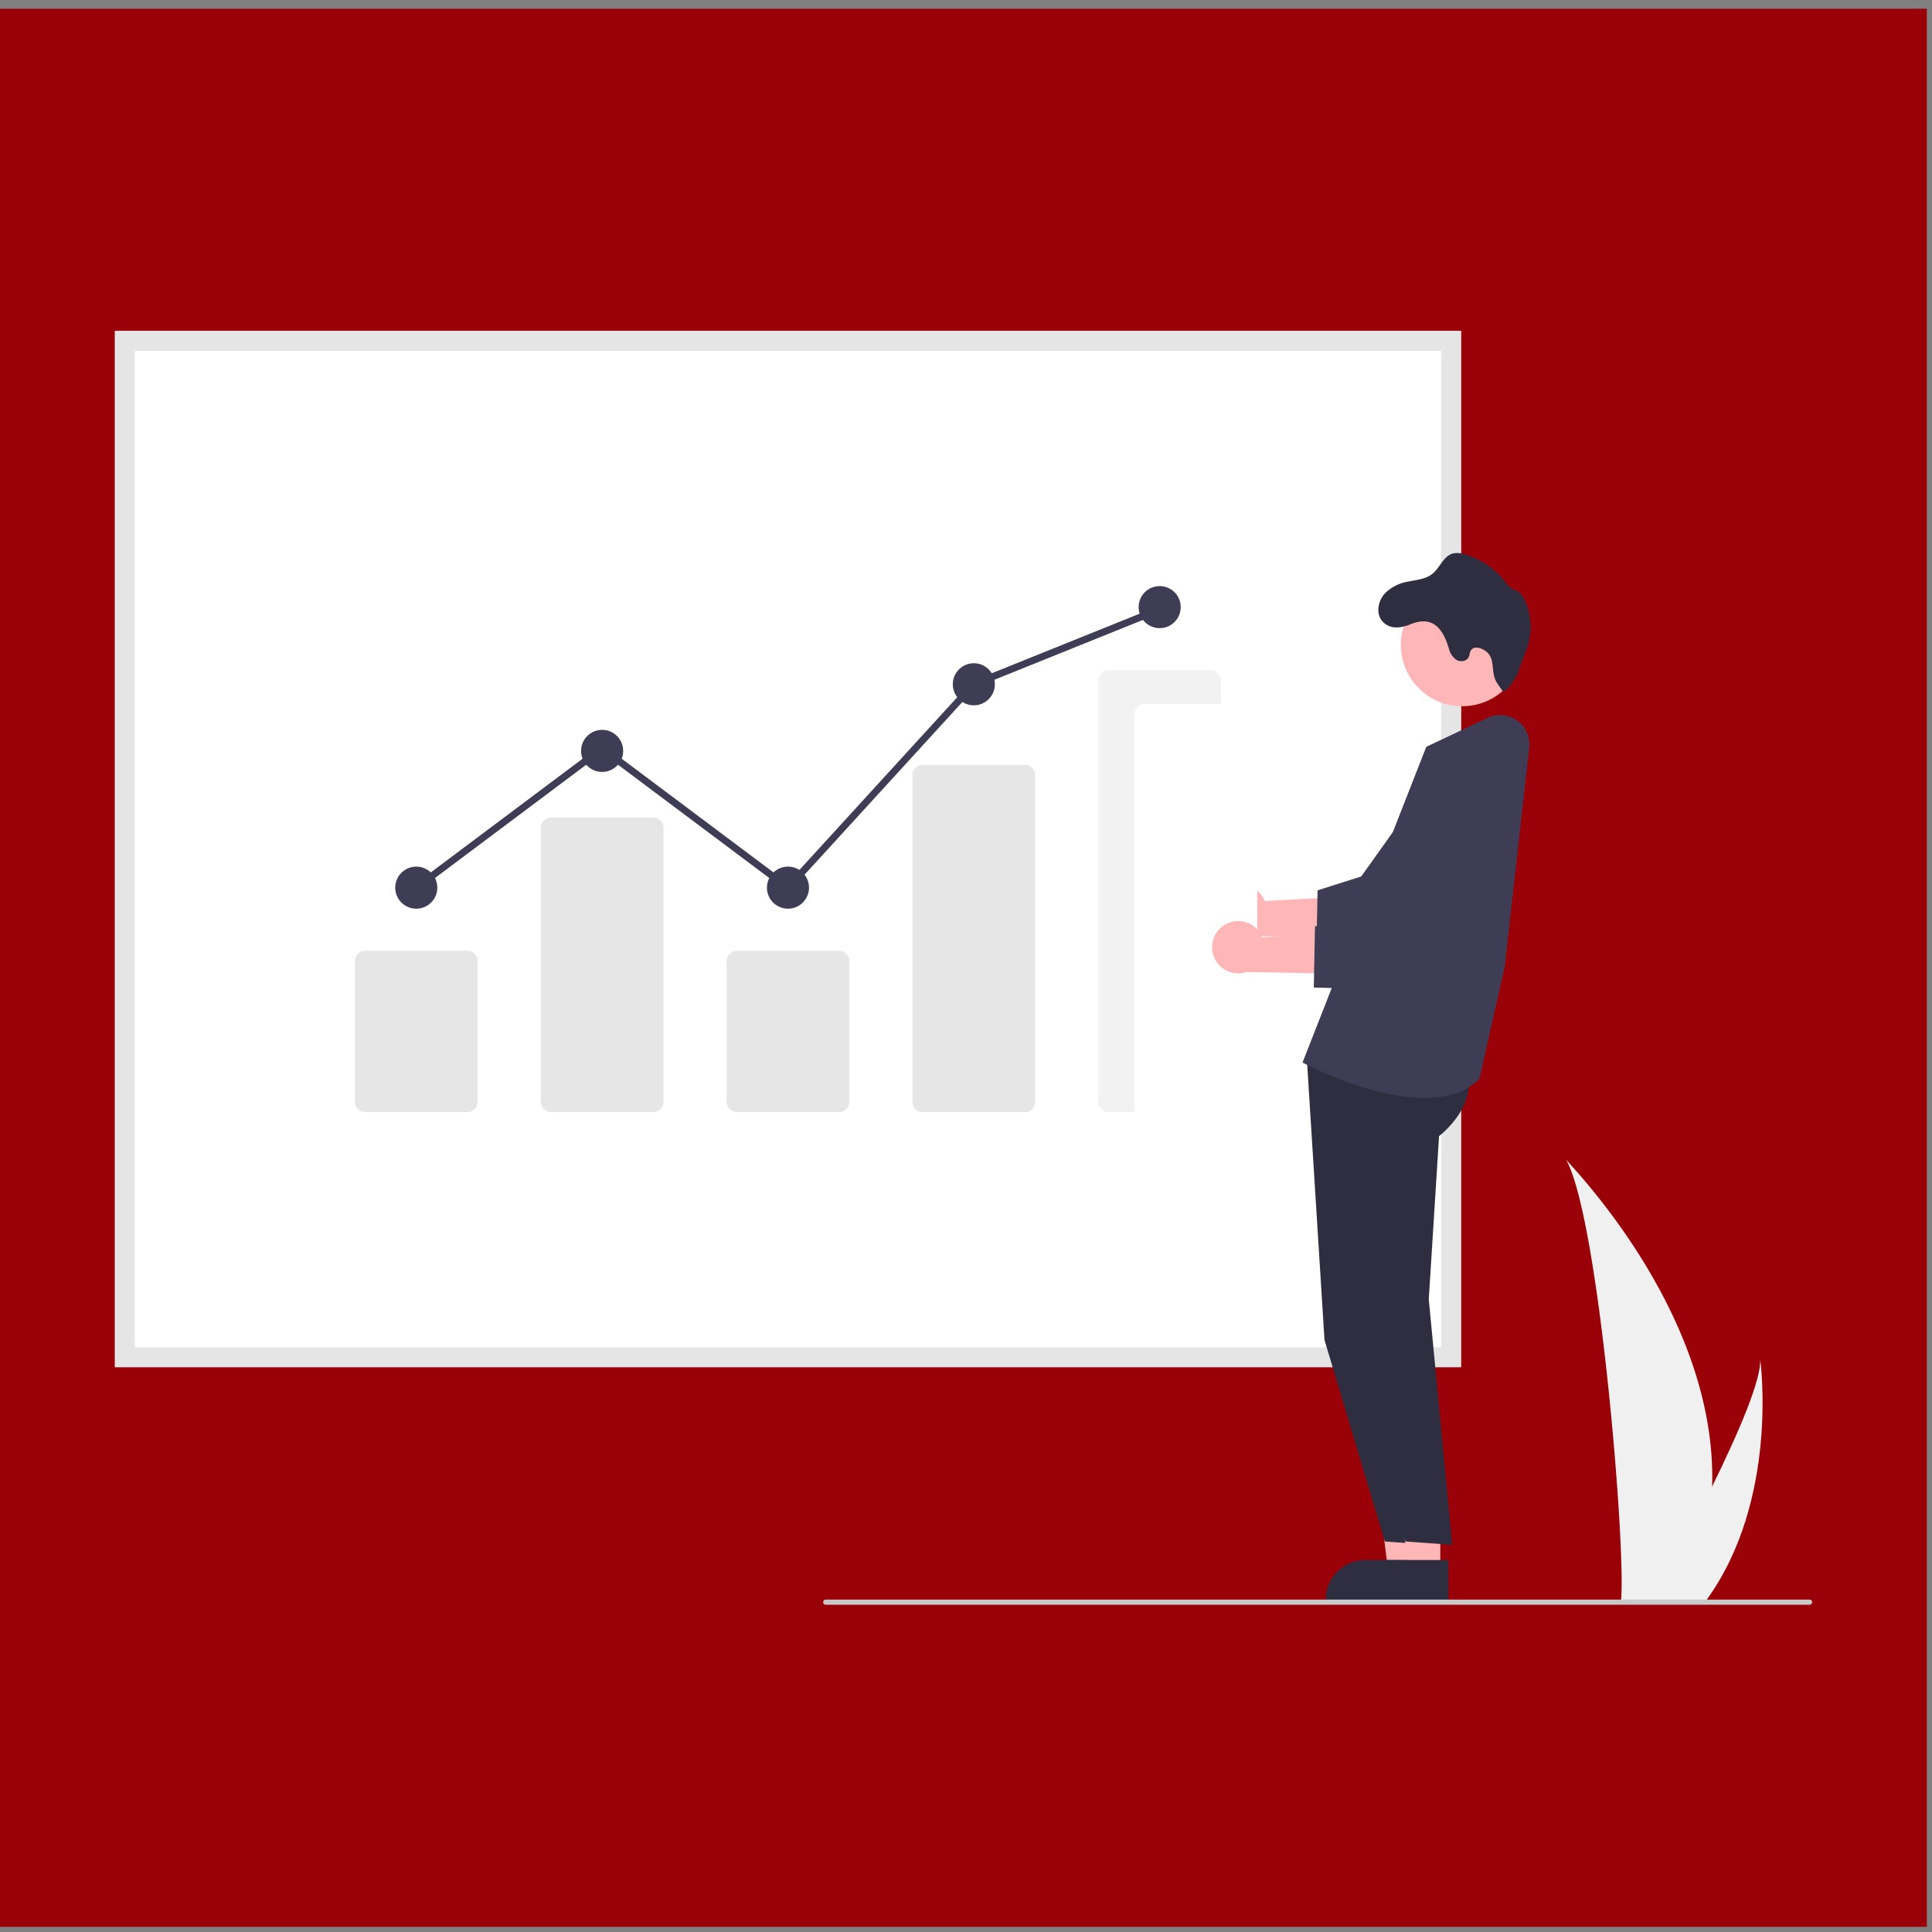 <?xml version="1.0" encoding="UTF-8" standalone="no"?>
<!-- Created with Inkscape (http://www.inkscape.org/) -->

<svg
   width="386"
   height="386"
   viewBox="0 0 102.129 102.129"
   version="1.1"
   id="svg5"
   xml:space="preserve"
   inkscape:export-filename="data.png"
   inkscape:export-xdpi="96"
   inkscape:export-ydpi="96"
   inkscape:version="1.2 (dc2aeda, 2022-05-15)"
   xmlns:inkscape="http://www.inkscape.org/namespaces/inkscape"
   xmlns:sodipodi="http://sodipodi.sourceforge.net/DTD/sodipodi-0.dtd"
   xmlns="http://www.w3.org/2000/svg"
   xmlns:svg="http://www.w3.org/2000/svg"><rect x="0" y="0" width="102.129" height="102.129" fill="#808080" stroke="none"/><sodipodi:namedview
     id="namedview7"
     pagecolor="#ffffff"
     bordercolor="#000000"
     borderopacity="0.25"
     inkscape:showpageshadow="2"
     inkscape:pageopacity="0.0"
     inkscape:pagecheckerboard="0"
     inkscape:deskcolor="#d1d1d1"
     inkscape:document-units="mm"
     showgrid="false"
     inkscape:zoom="0.57407706"
     inkscape:cx="240.38585"
     inkscape:cy="236.902"
     inkscape:window-width="1440"
     inkscape:window-height="900"
     inkscape:window-x="0"
     inkscape:window-y="0"
     inkscape:window-maximized="0"
     inkscape:current-layer="layer1" /><defs
     id="defs2" /><g
     inkscape:label="Capa 1"
     inkscape:groupmode="layer"
     id="layer1"><rect
       style="fill:#9a0007;fill-opacity:1;stroke-width:1.317;stroke-dasharray:none;stroke-opacity:0.94;paint-order:normal"
       id="rect1175"
       width="101.856"
       height="101.395"
       x="0"
       y="0.461"
       ry="0" /><g
       id="g279"
       transform="matrix(0.105,0,0,0.105,147.286,4.901)"><path
         d="m 181.203,329.372 c -10.244,-0.689 -15.015,1.305 -18.096,3.336 -0.989,0.652 -1.965,1.415 -2.887,2.241 4.656,-9.446 9.425,-18.851 14.285,-28.189 0.032,1.254 0.254,1.848 0.805,2.146 1.26,0.68 4.2,-1.498 10.028,-5.88 4.43,-3.332 4.996,-4.176 5.326,-4.755 1.158,-2.035 1.06,-3.711 0.346,-11.021 -1.281,-13.12 -1.611,-14.352 -0.99,-17.45 0.214,-1.067 0.798,-3.638 0.383,-3.785 -0.426,-0.152 -1.088,2.545 -3.445,4.305 -2.297,1.715 -3.914,0.829 -6.001,1.933 -2.698,1.427 -3.441,4.728 -4.558,10.041 -0.989,4.705 -0.737,6.369 -1.326,15.234 -0.167,2.511 -0.326,4.465 -0.434,6.003 -4.351,8.32 -8.621,16.701 -12.814,25.114 0.057,-0.231 0.11,-0.449 0.156,-0.638 1.297,-5.319 0.865,-7.774 0.213,-9.498 -1.056,-2.793 -3.156,-4.466 -7.311,-7.697 -4.072,-3.166 -7.517,-4.989 -11.656,-7.155 -5.426,-2.838 -8.139,-4.257 -8.875,-3.843 -1.848,1.041 -1.573,6.5 -0.03,13.33 -3.514,-1.813 -5.38,-2.662 -5.97,-2.33 -0.254,0.143 -0.467,0.373 -0.643,0.675 -2.627,-0.13 -6.109,0.02 -10.093,0.542 3.144,-1.137 6.676,-2.636 10.482,-4.681 3.299,-1.773 4.945,-2.674 4.787,-3.419 -0.565,-2.666 -23.09,-2.612 -42.399,7.522 -9.091,4.772 -12.114,8.967 -13.677,12.309 -0.502,1.073 -0.934,2.235 -1.289,3.421 -0.974,-10.487 -1.829,-20.998 -2.572,-31.5 0.683,1.052 1.184,1.443 1.809,1.408 1.43,-0.08 2.796,-3.473 5.471,-10.258 2.033,-5.157 2.074,-6.173 2.052,-6.838 -0.077,-2.34 -1.038,-3.717 -5.471,-9.574 -7.955,-10.511 -8.881,-11.388 -9.972,-14.354 -0.376,-1.021 -1.223,-3.517 -1.653,-3.426 -0.442,0.094 0.404,2.738 -0.684,5.471 -1.061,2.663 -2.902,2.754 -4.103,4.787 -1.553,2.628 -0.459,5.829 1.368,10.942 1.618,4.527 2.704,5.814 6.838,13.677 1.171,2.228 2.058,3.976 2.771,5.343 0.644,9.366 1.389,18.742 2.217,28.106 -0.072,-0.226 -0.141,-0.439 -0.2,-0.625 -1.677,-5.212 -3.329,-7.078 -4.787,-8.206 -2.362,-1.828 -5.026,-2.155 -10.258,-2.735 -5.127,-0.568 -9.016,-0.32 -13.677,0 -6.109,0.42 -9.164,0.629 -9.574,1.368 -1.126,2.026 2.679,7.225 8.365,12.786 -4.641,0.329 -7.007,0.571 -7.365,1.214 -0.934,1.682 1.533,5.55 5.644,9.994 -2.857,0.246 -4.364,0.503 -4.644,1.006 -3.137,5.645 31.911,35.891 39.663,30.089 0.589,-0.441 1.006,-1.088 1.293,-1.876 0.127,1.067 0.257,2.134 0.386,3.201 -9.158,-1.031 -26.75,1.729 -37.188,12.654 -5.189,5.431 -5.971,10.119 -6.155,11.625 -0.815,6.68 2.435,13.789 5.132,14.311 0.796,4.973 3.291,9.085 5.339,9.05 2.567,-0.045 2.113,-6.567 8.206,-13.677 4.252,-4.961 9.308,-7.426 12.309,-8.89 6.447,-3.144 10.193,-3.051 14.837,-5.612 0.093,0.69 0.193,1.379 0.287,2.069 -8.507,1.427 -18.222,5.076 -24.956,12.124 -5.189,5.431 -5.971,10.119 -6.155,11.625 -0.502,4.115 0.543,8.388 2.047,11.195 -4.092,4.298 -5.224,8.787 -7.473,17.726 -1.437,5.711 -1.123,7.738 0,8.89 0.929,0.953 2.396,1.293 8.206,0.684 6.302,-0.66 9.453,-0.991 12.309,-2.052 4.518,-1.678 7.632,-4.561 13.677,-10.258 2.486,-2.343 4.587,-4.333 6.301,-6.068 0.891,0.304 1.728,0.536 2.573,0.702 0.098,0.019 0.195,0.033 0.293,0.051 1.559,9.238 3.206,18.449 4.939,27.622 -5.638,1.258 -10.456,4.97 -13.103,10.311 l -20.919,42.203 c -1.321,2.664 -2.019,5.643 -2.019,8.617 v 108.519 c 0,10.7 8.705,19.404 19.404,19.404 h 48.828 c 10.7,0 19.404,-8.705 19.404,-19.404 v -99.925 c 0,-2.436 -0.451,-4.821 -1.341,-7.089 l -19.937,-50.796 c -2.883,-7.344 -9.772,-12.126 -17.626,-12.299 4.073,-10.745 8.275,-21.476 12.623,-32.165 0.67,-0.26 1.263,-0.53 1.778,-0.816 0.802,0.88 2.446,1.906 5.932,3.573 5.717,2.734 8.575,4.101 11.564,4.691 4.728,0.933 8.89,0.105 17.022,-1.588 11.065,-2.304 16.621,-3.521 17.778,-6.741 1.602,-4.456 -3.422,-10.195 -4.807,-11.777 -3.01,-3.438 -6.332,-5.006 -8.385,-5.949 -2.666,-1.224 -10.263,-4.713 -19.446,-2.307 -5.78,1.515 -9.091,4.749 -15.712,11.218 -0.638,0.623 -1.188,1.189 -1.677,1.717 -0.11,-0.316 -0.234,-0.63 -0.371,-0.94 0.929,-2.239 1.857,-4.477 2.797,-6.711 6.79,-6.441 10.131,-9.988 9.497,-13.033 -0.298,-1.429 -1.198,-2.631 -2.357,-3.63 1.288,-2.957 2.579,-5.912 3.885,-8.858 0.601,-0.014 1.22,-0.042 1.888,-0.105 3.499,-0.33 7.46,-0.703 7.882,-2.383 0.223,-0.889 -0.546,-2.188 -2.059,-3.652 2.185,-0.61 5.515,-5.059 12.987,-7.467 6.219,-2.004 11.817,-1.46 15.141,-1.137 8.578,0.833 11.376,3.617 19.088,2.89 3.499,-0.33 7.46,-0.703 7.882,-2.384 0.19,-0.754 -0.341,-1.806 -1.426,-3.001 1.943,0.268 4.023,0.481 6.239,0.608 3.739,0.215 5.613,0.308 5.868,-0.41 0.913,-2.568 -18.312,-14.305 -40.07,-15.768 -5.283,-0.355 -9.102,0.006 -11.993,0.715 6.955,-2.596 17.305,-6.543 28.668,-3.348 3.912,1.1 11.829,4.139 23.526,4.811 3.739,0.215 5.613,0.308 5.868,-0.41 0.913,-2.567 -18.296,-14.295 -40.042,-15.766 5.047,-1.02 10.709,-1.305 16.648,0.365 3.912,1.1 11.829,4.139 23.526,4.811 3.739,0.215 5.613,0.308 5.868,-0.41 0.913,-2.568 -18.312,-14.305 -40.07,-15.768 z M 80.691,374.338 c 0.295,-0.232 0.584,-0.463 0.862,-0.695 0.499,0.733 1.026,1.297 1.554,1.654 0.056,0.294 0.116,0.584 0.184,0.871 -0.743,-0.08 -1.539,-0.134 -2.381,-0.162 -0.071,-0.556 -0.147,-1.112 -0.218,-1.667 z m 42.972,-38.48 c 0.085,0.487 0.177,0.983 0.278,1.491 -0.93,-0.178 -1.994,-0.305 -3.159,-0.38 0.929,-0.338 1.887,-0.705 2.88,-1.111 z m 2.214,9.2 c -0.714,-0.072 -1.477,-0.119 -2.28,-0.144 0.628,-0.478 1.248,-0.963 1.823,-1.446 0.147,0.526 0.299,1.056 0.457,1.59 z m -16.462,15.846 c 7.363,-3.458 11.177,-2.721 17.213,-7.258 0.562,-0.422 1.138,-0.856 1.697,-1.292 2.003,5.341 4.401,10.436 6.87,14.129 -6.916,-3.492 -16.418,-6.329 -25.78,-5.578 z m 17.725,-44.055 c 0.222,2.914 0.937,6.619 2.002,10.6 -0.061,-4.9e-4 -0.121,-0.001 -0.182,-0.001 -2.642,-1.33 -4.098,-1.921 -4.607,-1.634 -0.53,0.299 -0.885,0.961 -1.086,1.914 -8.304,0.791 -19.498,3.329 -29.78,8.726 -9.091,4.772 -12.114,8.967 -13.677,12.309 -0.666,1.425 -1.211,3.004 -1.611,4.591 -0.205,-1.841 -0.416,-3.678 -0.614,-5.522 4.469,-1.739 11.225,-18.533 27.947,-23.276 3.787,-1.074 11.734,-2.575 21.609,-7.708 z m -48.646,59.148 c 0.123,-0.09 0.242,-0.168 0.367,-0.262 0.191,-0.143 0.383,-0.288 0.576,-0.434 0.029,0.228 0.06,0.456 0.089,0.683 -0.339,4.9e-4 -0.681,0.004 -1.032,0.013 z m 3.704,9.885 c 0.539,-0.344 1.089,-0.715 1.663,-1.147 0.865,-0.65 1.764,-1.326 2.581,-2 0.632,0.637 1.281,1.01 1.89,1 0.238,-0.004 0.445,-0.082 0.638,-0.193 -0.524,1.568 -0.833,3.104 -0.931,4.47 -1.72,0.06 -3.56,0.215 -5.483,0.489 -0.119,-0.873 -0.241,-1.746 -0.359,-2.62 z m 22.004,74.598 h -6.953 c -0.996,0 -1.976,0.08 -2.938,0.225 -1.704,-9.019 -3.325,-18.075 -4.86,-27.158 4.089,0.453 8.168,-0.365 15.306,-1.852 5.058,-1.053 8.952,-1.88 11.813,-2.774 -4.258,10.489 -8.377,21.017 -12.369,31.559 z m 16.278,-43.749 c 0.572,-0.533 1.177,-1.103 1.808,-1.697 -0.386,0.922 -0.761,1.848 -1.144,2.771 -0.214,-0.371 -0.436,-0.729 -0.663,-1.075 z m 3.515,-24.584 c -4.364,-1.356 -8.015,-0.954 -10.258,-0.684 -2.812,0.339 -10.641,1.3 -17.09,7.533 -2.153,-0.057 -4.59,0.062 -7.186,0.389 1.383,-0.634 2.814,-1.459 4.4,-2.651 2.809,-2.111 5.99,-4.502 5.471,-6.155 -0.24,-0.764 -1.292,-1.397 -2.92,-1.85 1.833,-1.215 4.111,-2.467 7.027,-3.407 6.219,-2.004 11.817,-1.46 15.141,-1.138 7.196,0.699 10.334,2.763 15.708,2.983 -1.181,2.667 -2.347,5.343 -3.513,8.019 -2.495,-1.703 -5.579,-2.668 -6.779,-3.041 z m 15.823,-13.99 c 0.047,-0.105 0.094,-0.21 0.141,-0.315 0.372,-0.043 0.739,-0.09 1.098,-0.141 0.026,0.54 0.095,1.028 0.203,1.462 -0.448,-0.333 -0.935,-0.669 -1.441,-1.006 z m 11.29,-20.449 c -0.033,0.022 -0.066,0.047 -0.099,0.069 0.08,-0.285 0.154,-0.56 0.226,-0.829 0.613,-0.085 1.313,-0.257 2.094,-0.496 -0.837,0.401 -1.57,0.826 -2.221,1.255 z"
         fill="#f2f2f2"
         id="path132" /><g
         id="g138"><polygon
           points="241.169,582.028 241.173,640.858 256.425,640.857 263.68,582.026 "
           fill="#ffb6b6"
           id="polygon134" /><path
           d="m 293.428,640.512 v 0 c 0.475,0.8 0.725,3.381 0.725,4.311 v 0 c 0,2.859 -2.318,5.177 -5.177,5.177 H 241.743 c -1.95,0 -3.532,-1.581 -3.532,-3.532 v -1.966 c 0,0 -2.337,-5.91 2.474,-13.195 0,0 5.979,5.704 14.913,-3.23 l 2.635,-4.773 19.071,13.948 10.571,1.301 c 2.313,0.285 4.363,-0.044 5.553,1.959 h 1.9e-4 z"
           fill="#2f2e41"
           id="path136" /></g><g
         id="g144"><polygon
           points="325.169,582.028 325.173,640.858 340.425,640.857 347.68,582.026 "
           fill="#ffb6b6"
           id="polygon140" /><path
           d="m 377.428,640.512 v 0 c 0.475,0.8 0.725,3.381 0.725,4.311 v 0 c 0,2.859 -2.318,5.177 -5.177,5.177 H 325.743 c -1.95,0 -3.532,-1.581 -3.532,-3.532 v -1.966 c 0,0 -2.337,-5.91 2.474,-13.195 0,0 5.979,5.704 14.913,-3.23 l 2.635,-4.773 19.071,13.948 10.571,1.301 c 2.313,0.285 4.363,-0.044 5.553,1.959 h 1.9e-4 z"
           fill="#2f2e41"
           id="path142" /></g><path
         d="m 319.045,172.547 c 0,0 17.567,-8 28.783,0 11.217,8 21.217,80 9.217,92 -12,12 -32,-15 -32,-15 z"
         fill="#ffb6b6"
         id="path146" /><path
         d="m 252.654,173.5 c 0,0 -17.567,-8 -28.783,0 -11.217,8 -21.217,80 -9.217,92 12,12 32,-15 32,-15 z"
         fill="#ffb6b6"
         id="path148" /><path
         d="m 253.154,262 c 0,0 -6,27 -13,39 l 51,30 40,-26 c 0,0 -19,-31 -16,-40 z"
         fill="#ffb6b6"
         id="path150" /><g
         id="g156"><polygon
           points="600.631,562.31 600.627,637.86 581.04,637.858 571.722,562.308 "
           fill="#ffb6b6"
           id="polygon152" /><path
           d="m 533.52,637.416 v 0 c -0.61,1.027 -0.932,4.342 -0.932,5.537 v 0 c 0,3.671 2.976,6.648 6.648,6.648 h 60.658 c 2.505,0 4.535,-2.03 4.535,-4.535 v -2.525 c 0,0 3.001,-7.59 -3.177,-16.945 0,0 -7.678,7.325 -19.152,-4.148 l -3.383,-6.129 -24.491,17.912 -13.575,1.671 c -2.97,0.366 -5.603,-0.057 -7.131,2.516 h -2.4e-4 z"
           fill="#2f2e41"
           id="path154" /></g><g
         id="g162"><polygon
           points="661.175,562.31 661.171,637.86 641.585,637.858 632.267,562.308 "
           fill="#ffb6b6"
           id="polygon158" /><path
           d="m 594.065,637.416 v 0 c -0.61,1.027 -0.932,4.342 -0.932,5.537 v 0 c 0,3.671 2.976,6.648 6.648,6.648 h 60.658 c 2.505,0 4.535,-2.03 4.535,-4.535 v -2.525 c 0,0 3.001,-7.59 -3.177,-16.945 0,0 -7.678,7.325 -19.152,-4.148 l -3.383,-6.129 -24.491,17.912 -13.575,1.671 c -2.97,0.366 -5.603,-0.057 -7.131,2.516 h -2.4e-4 z"
           fill="#2f2e41"
           id="path160" /></g><g
         id="g168"><path
           d="m 559.878,202.034 c 0,0 -2.837,18.26 0.449,30.042 l -48.242,85.547 18.766,13.678 62.67,-78.851 8.685,-38.959 z"
           fill="#ffb6b6"
           id="path164" /><ellipse
           cx="514.786"
           cy="336.309"
           rx="24.506"
           ry="15.136"
           transform="rotate(-60.58,514.786,336.309)"
           fill="#ffb6b6"
           id="ellipse166" /></g><path
         d="m 578.698,289.07 c 0,0 -23.065,16.277 -15.136,40.573 l -6.487,81.958 14.415,168.66 h 31.05 l 4.989,-121.09 20.182,-76.402 2.616,197.491 38.468,-0.721 c 0,0 2.162,-98.746 -0.721,-104.512 -2.883,-5.766 0,-1.141 0,-1.141 l 23.785,-115.641 -3.604,-79.268 -109.557,10.091 z"
         fill="#2f2e41"
         id="path170" /><polygon
         points="684.651,112.481 652.937,100.949 635.639,87.975 593.834,103.832 598.159,115.364 563.562,141.312 586.626,222.039 573.653,294.116 611.133,292.674 691.859,285.466 683.21,197.532 "
         fill="#ffffff"
         id="polygon172" /><path
         d="m 574.373,139.15 -10.812,2.162 c 0,0 -5.045,3.604 -5.045,16.578 0,12.974 0,21.623 1.442,28.831 0,0 -8.649,23.065 -5.766,28.831 2.883,5.766 38.922,5.766 38.922,5.766 l -18.74,-82.168 z"
         fill="#ffffff"
         id="path174" /><path
         d="m 633.948,54.525 c 0,18.148 -14.712,32.86 -32.86,32.86 -18.148,0 -32.86,-14.712 -32.86,-32.86 0,-18.148 14.712,-32.86 32.86,-32.86 18.148,0 32.86,14.712 32.86,32.86 z"
         fill="#ffb6b6"
         id="path176" /><path
         d="m 621.623,77.406 c 0,0 5.821,-22.365 -0.382,-18.421 l -9.627,-0.915 6.078,-16.26 c 0,0 -10.881,-8.157 -15.22,-3.389 -4.339,4.768 -3.299,7.457 -7.243,1.254 -3.944,-6.203 -12.184,-6.086 -19.731,-1.622 -7.548,4.463 -13.446,5.198 -12.011,-3.084 1.435,-8.282 0.63,-22.356 5.111,-20.76 4.481,1.596 3.252,2.497 5.669,-3.287 2.416,-5.784 2.721,-8.993 8.314,-6.518 5.593,2.474 19.649,-9.142 25.457,-2.114 5.808,7.028 10.881,8.157 15.955,9.287 5.073,1.13 25.457,-2.114 23.752,29.455 0,0 13.605,27.196 -10.902,39.762 0,0 -6.651,-6.563 -11.294,1.414 l -3.926,-4.803 z"
         fill="#2f2e41"
         id="path178" /><path
         d="m 306.154,148 -32,1 -17,21 -19,4 c 0,0 -6,56 3,76 9,20 5,26 5,26 l 72,-1 c 0,0 -2,-13.583 10,-25.291 l 6.018,-22.271 c 3.217,-11.907 2.121,-24.568 -3.095,-35.745 l -12.923,-27.693 -11,-4 -1,-12 z"
         fill="#2f2e41"
         id="path180" /><path
         d="m 246.154,288 -4.5,7.5 c 0,0 -14,19 -16,73 -2,54 14.5,228.736 14.5,228.736 h 22.835 L 287.674,360.827 320.654,597.5 l 29.5,0.5 -2.5,-241.5 c 0,0 -6,-55 -22,-67 0,0 -51.5,46.5 -79.5,-1.5 z"
         fill="#2f2e41"
         id="path182" /><g
         id="g190"><path
           d="m 204.507,169.533 c 0,10.382 -0.625,18.106 -11.962,18.798 -10.648,0.649 -11.962,-8.416 -11.962,-18.798 0,-10.382 0.248,-18.714 11.962,-18.798 13.337,-0.096 11.962,8.416 11.962,18.798 z"
           fill="#ffffff"
           id="path184" /><path
           d="m 271.154,169.533 c 0,10.382 2.728,18.107 -11.962,18.798 -11.301,0.532 -11.962,-8.416 -11.962,-18.798 0,-10.382 1.66,-17.633 11.962,-18.798 9.69,-1.096 11.962,8.416 11.962,18.798 z"
           fill="#ffffff"
           id="path186" /><rect
           x="194.254"
           y="160.989"
           width="66.646"
           height="15.38"
           fill="#ffffff"
           id="rect188" /></g><g
         id="g198"><path
           d="m 319.507,166.533 c 0,10.382 -0.625,18.106 -11.962,18.798 -10.648,0.649 -11.962,-8.416 -11.962,-18.798 0,-10.382 0.248,-18.714 11.962,-18.798 13.337,-0.096 11.962,8.416 11.962,18.798 z"
           fill="#ffffff"
           id="path192" /><path
           d="m 386.154,166.533 c 0,10.382 2.728,18.107 -11.962,18.798 -11.301,0.532 -11.962,-8.416 -11.962,-18.798 0,-10.382 1.66,-17.633 11.962,-18.798 9.69,-1.096 11.962,8.416 11.962,18.798 z"
           fill="#ffffff"
           id="path194" /><rect
           x="309.254"
           y="157.989"
           width="66.646"
           height="15.38"
           fill="#ffffff"
           id="rect196" /></g><g
         id="g206"><path
           d="m 493.507,330.533 c 0,10.382 -0.625,18.106 -11.962,18.798 -10.648,0.649 -11.962,-8.416 -11.962,-18.798 0,-10.382 0.248,-18.714 11.962,-18.798 13.337,-0.096 11.962,8.416 11.962,18.798 z"
           fill="#ffffff"
           id="path200" /><path
           d="m 560.154,330.533 c 0,10.382 2.728,18.107 -11.962,18.798 -11.301,0.532 -11.962,-8.416 -11.962,-18.798 0,-10.382 1.66,-17.633 11.962,-18.798 9.69,-1.096 11.962,8.416 11.962,18.798 z"
           fill="#ffffff"
           id="path202" /><rect
           x="483.254"
           y="321.989"
           width="66.646"
           height="15.38"
           fill="#ffffff"
           id="rect204" /></g><ellipse
         cx="343.089"
         cy="169.118"
         rx="12.993"
         ry="21.036"
         fill="#ffb6b6"
         id="ellipse208" /><circle
         cx="281.654"
         cy="100.5"
         r="35.5"
         fill="#ffb6b6"
         id="circle210" /><path
         d="m 274.526,111.655 8.214,-13.071 3.699,-17.777 c 0,0 37.417,9.126 27.379,-9.126 C 303.779,53.428 278.225,48.865 260.885,62.554 l -7.473,7.301 c 0,0 16.6,-15.515 6.561,-20.99 -10.039,-5.476 -8.214,-9.126 -13.689,-4.563 -5.476,4.563 -2.738,8.214 -9.126,5.476 -6.388,-2.738 -20.078,-6.388 -18.252,-1.825 1.825,4.563 -11.943,16.427 -6.884,21.903 5.059,5.476 0.496,16.427 9.622,13.689 9.126,-2.738 4.563,10.951 12.777,5.476 0,0 -6.742,8.591 -1.266,14.98 5.476,6.388 13.913,8.874 13,18 -0.913,9.126 21,11 21,11 l -1.705,-26.64 c 0,0 5.427,-4.45 9.078,5.295 z"
         fill="#2f2e41"
         id="path212" /><g
         id="g218"><path
           d="m 635.952,172.911 c 0,0 -5.234,17.722 -3.541,29.836 l -59.164,78.391 16.786,16.046 72.577,-69.84 13.776,-37.462 -40.434,-16.971 z"
           fill="#ffb6b6"
           id="path214" /><ellipse
           cx="573.446"
           cy="300.018"
           rx="24.506"
           ry="15.136"
           transform="rotate(-52.957,573.446,300.018)"
           fill="#ffb6b6"
           id="ellipse216" /></g><path
         d="m 678.828,107.745 c 0,0 18.432,6.687 16.087,19.365 -2.345,12.679 -3.235,21.037 -3.235,21.037 0,0 1.997,6.925 -0.608,10.377 -2.605,3.452 -15.981,43.926 -15.981,43.926 l -48.107,-16.442 c 0,0 28.202,-78.047 51.844,-78.264 z"
         fill="#ffffff"
         id="path220" /><path
         d="m 805.04,650.407 v 0 c 0,0.464 -0.376,0.84 -0.84,0.84 H 0.84 C 0.376,651.247 0,650.871 0,650.407 v 0 c 0,-0.464 0.376,-0.84 0.84,-0.84 h 803.36 c 0.464,0 0.84,0.376 0.84,0.84 z"
         fill="#e6e6e6"
         id="path222" /><path
         d="m 241.603,170.071 c 0,11.618 -5.817,21.036 -12.993,21.036 -7.176,0 -12.993,-9.418 -12.993,-21.036 0,-11.618 5.817,-21.036 12.993,-21.036 7.176,0 12.993,9.418 12.993,21.036 z"
         fill="#ffb6b6"
         id="path224" /></g><g
       id="g4786"
       transform="matrix(0.114,0,0,0.114,6.076,17.496)"><path
         id="e7a552b9-89f6-403f-a662-c184ed590622-479"
         data-name="Path 133"
         d="m 946.778,690.389 a 189.654,189.654 0 0 1 -8.86,52.426 c -0.12,0.394 -0.253,0.782 -0.382,1.176 h -33.063 c 0.035,-0.353 0.071,-0.747 0.105,-1.176 2.204,-25.343 -10.389,-177.751 -25.586,-204.129 1.331,2.14 70.349,71.176 67.786,151.703 z"
         transform="translate(-206.17,-154.543)"
         fill="#f0f0f0" /><path
         id="b08f6207-3c71-42fa-8723-265175c281aa-480"
         data-name="Path 134"
         d="m 944.297,742.816 c -0.277,0.394 -0.564,0.788 -0.859,1.176 h -24.804 c 0.188,-0.335 0.406,-0.729 0.659,-1.176 4.097,-7.395 16.225,-29.505 27.483,-52.426 12.093,-24.632 23.198,-50.198 22.262,-59.451 0.29,2.086 8.662,65.706 -24.741,111.877 z"
         transform="translate(-206.17,-154.543)"
         fill="#f0f0f0" /><path
         d="M 830.342,635.032 H 206.17 V 154.543 h 624.172 z"
         transform="translate(-206.17,-154.543)"
         fill="#ffffff"
         id="path4694" /><path
         d="M 830.342,635.032 H 206.17 V 154.543 H 830.342 Z M 215.392,625.81 H 821.12 V 163.765 H 215.392 Z"
         transform="translate(-206.17,-154.543)"
         fill="#e5e5e5"
         id="path4696" /><path
         d="m 369.525,516.74 h -47.257 a 4.832,4.832 0 0 1 -4.827,-4.826 v -65.144 a 4.832,4.832 0 0 1 4.827,-4.826 h 47.257 a 4.832,4.832 0 0 1 4.827,4.826 v 65.144 a 4.832,4.832 0 0 1 -4.827,4.826 z"
         transform="translate(-206.17,-154.543)"
         fill="#e6e6e6"
         id="path4698" /><path
         d="m 455.705,516.74 h -47.257 a 4.832,4.832 0 0 1 -4.827,-4.826 V 384.98 a 4.832,4.832 0 0 1 4.827,-4.826 h 47.257 a 4.832,4.832 0 0 1 4.827,4.826 v 126.934 a 4.832,4.832 0 0 1 -4.827,4.826 z"
         transform="translate(-206.17,-154.543)"
         fill="#e6e6e6"
         id="path4700" /><path
         d="m 541.885,516.74 h -47.257 a 4.832,4.832 0 0 1 -4.827,-4.826 v -65.144 a 4.832,4.832 0 0 1 4.827,-4.826 h 47.257 a 4.832,4.832 0 0 1 4.827,4.826 v 65.144 a 4.832,4.832 0 0 1 -4.827,4.826 z"
         transform="translate(-206.17,-154.543)"
         fill="#e6e6e6"
         id="path4702" /><path
         d="M 628.064,516.74 H 580.807 a 4.727,4.727 0 0 1 -4.827,-4.608 V 360.371 a 4.727,4.727 0 0 1 4.827,-4.608 h 47.257 a 4.727,4.727 0 0 1 4.827,4.608 v 151.761 a 4.727,4.727 0 0 1 -4.827,4.608 z"
         transform="translate(-206.17,-154.543)"
         fill="#e6e6e6"
         id="path4704" /><path
         d="m 714.244,516.74 h -47.257 a 4.832,4.832 0 0 1 -4.827,-4.826 v -195.227 a 4.832,4.832 0 0 1 4.827,-4.826 h 47.257 a 4.832,4.832 0 0 1 4.827,4.826 v 195.227 a 4.832,4.832 0 0 1 -4.827,4.826 z"
         transform="translate(-206.17,-154.543)"
         fill="#f2f2f2"
         id="path4706" /><circle
         cx="139.727"
         cy="258.131"
         r="9.756"
         fill="#3f3d56"
         id="circle4708" /><circle
         cx="225.906"
         cy="194.715"
         r="9.756"
         fill="#3f3d56"
         id="circle4710" /><circle
         cx="312.086"
         cy="258.131"
         r="9.756"
         fill="#3f3d56"
         id="circle4712" /><circle
         cx="398.266"
         cy="163.821"
         r="9.756"
         fill="#3f3d56"
         id="circle4714" /><circle
         cx="484.445"
         cy="128.048"
         r="9.756"
         fill="#3f3d56"
         id="circle4716" /><polygon
         points="225.906,195.613 140.702,259.432 138.752,256.829 225.906,191.549 311.88,255.945 397.315,162.451 397.658,162.312 483.837,127.589 485.053,130.606 399.216,165.19 312.292,260.316 "
         fill="#3f3d56"
         id="polygon4718" /><polygon
         points="604.996,574.714 590.317,574.713 583.333,518.093 604.999,518.094 "
         fill="#ffb6b6"
         id="polygon4720" /><path
         d="m 814.91,743.487 -47.332,-0.002 v -0.599 a 18.424,18.424 0 0 1 18.423,-18.423 h 10e-4 l 28.909,10e-4 z"
         transform="translate(-206.17,-154.543)"
         fill="#2f2e41"
         id="path4722" /><path
         d="m 758.705,489.607 8.334,132.782 27.981,93.465 21.678,1.57 -10.886,-113.908 4.773,-75.647 c 0,0 22.627,-16.867 10.116,-37.17 z"
         transform="translate(-206.17,-154.543)"
         fill="#2f2e41"
         id="path4724" /><polygon
         points="614.575,574.714 599.895,574.713 592.912,518.093 614.577,518.094 "
         fill="#ffb6b6"
         id="polygon4726" /><path
         d="m 824.489,743.487 -47.332,-0.002 v -0.599 a 18.424,18.424 0 0 1 18.423,-18.423 h 0.001 l 28.909,10e-4 z"
         transform="translate(-206.17,-154.543)"
         fill="#2f2e41"
         id="path4728" /><path
         d="m 768.284,489.607 8.334,132.782 27.981,93.465 21.678,1.57 -10.886,-113.908 4.773,-75.647 c 0,0 22.627,-16.867 10.116,-37.17 z"
         transform="translate(-206.17,-154.543)"
         fill="#2f2e41"
         id="path4730" /><path
         d="m 813.461,510.169 c -24.998,0 -54.42,-15.277 -56.125,-16.174 L 756.862,493.745 814.235,347.379 842.649,333.956 a 13.596,13.596 0 0 1 19.32,13.799 l -11.275,101.154 -11.77,52.391 -0.125,0.123 c -6.496,6.418 -15.581,8.746 -25.337,8.746 z"
         transform="translate(-206.17,-154.543)"
         fill="#3f3d56"
         id="path4732" /><path
         d="m 721.781,413.277 a 12.04,12.04 0 0 1 17.59,5.607 l 42.724,-2.334 -11.21,19.202 -38.853,-0.728 a 12.106,12.106 0 0 1 -10.252,-21.747 z"
         transform="translate(-206.17,-154.543)"
         fill="#ffb6b6"
         id="path4734" /><path
         d="m 806.094,443.335 -42.815,-1.093 0.552,-28.321 20.246,-6.444 33.209,-46.578 a 21.425,21.425 0 1 1 34.165,25.836 z"
         transform="translate(-206.17,-154.543)"
         fill="#3f3d56"
         id="path4736" /><circle
         cx="624.713"
         cy="145.57"
         r="28.449"
         fill="#ffb6b6"
         id="circle4738" /><path
         d="m 794.891,276.406 a 19.445,19.445 0 0 1 10.657,-5.592 c 3.951,-0.85 8.286,-1.114 11.447,-3.592 3.592,-2.862 5.173,-8.298 9.579,-9.507 a 10.501,10.501 0 0 1 5.735,0.455 37.118,37.118 0 0 1 17.96,11.974 15.375,15.375 0 0 0 4.131,4.131 29.93,29.93 0 0 1 2.85,1.389 7.759,7.759 0 0 1 2.323,3.029 29.443,29.443 0 0 1 2.059,20.678 c -1.102,4.083 -3.089,7.867 -4.263,11.974 -1.173,4.107 -6.6,11.92 -7.869,9.98 -1.269,-1.94 -2.898,-3.748 -3.592,-5.987 -1.355,-4.404 -0.131,-8.836 -3.577,-11.896 -2.131,-1.892 -5.987,-3.161 -7.436,-0.718 -0.575,0.946 -0.539,2.143 -1.03,3.125 -0.97,1.916 -3.772,2.299 -5.628,1.197 a 8.633,8.633 0 0 1 -3.52,-5.22 c -2.79,-9.435 -7.543,-15.374 -17.637,-11.339 -3.76,1.509 -8.19,2.526 -11.806,-0.06 -4.766,-3.4 -3.796,-10.142 -0.383,-14.021 z"
         transform="translate(-206.17,-154.543)"
         fill="#2f2e41"
         id="path4740" /><path
         d="m 731.007,532.305 h -47.257 a 4.832,4.832 0 0 1 -4.827,-4.826 V 332.252 a 4.832,4.832 0 0 1 4.827,-4.826 h 47.257 a 4.832,4.832 0 0 1 4.827,4.826 v 195.227 a 4.832,4.832 0 0 1 -4.827,4.826 z"
         transform="translate(-206.17,-154.543)"
         fill="#ffffff"
         id="path4742" /><path
         d="m 720.584,430.04 a 12.04,12.04 0 0 1 17.59,5.607 l 42.724,-2.334 -11.21,19.202 -38.853,-0.728 a 12.106,12.106 0 0 1 -10.252,-21.747 z"
         transform="translate(-206.17,-154.543)"
         fill="#ffb6b6"
         id="path4744" /><path
         d="m 804.897,460.098 -42.815,-1.093 0.552,-28.321 20.246,-6.444 33.209,-46.578 a 21.425,21.425 0 1 1 34.165,25.836 z"
         transform="translate(-206.17,-154.543)"
         fill="#3f3d56"
         id="path4746" /><path
         d="m 991.952,745.189 h -456.193 a 1.197,1.197 0 1 1 0,-2.395 h 456.193 a 1.197,1.197 0 1 1 0,2.395 z"
         transform="translate(-206.17,-154.543)"
         fill="#cacaca"
         id="path4748" /></g></g></svg>
